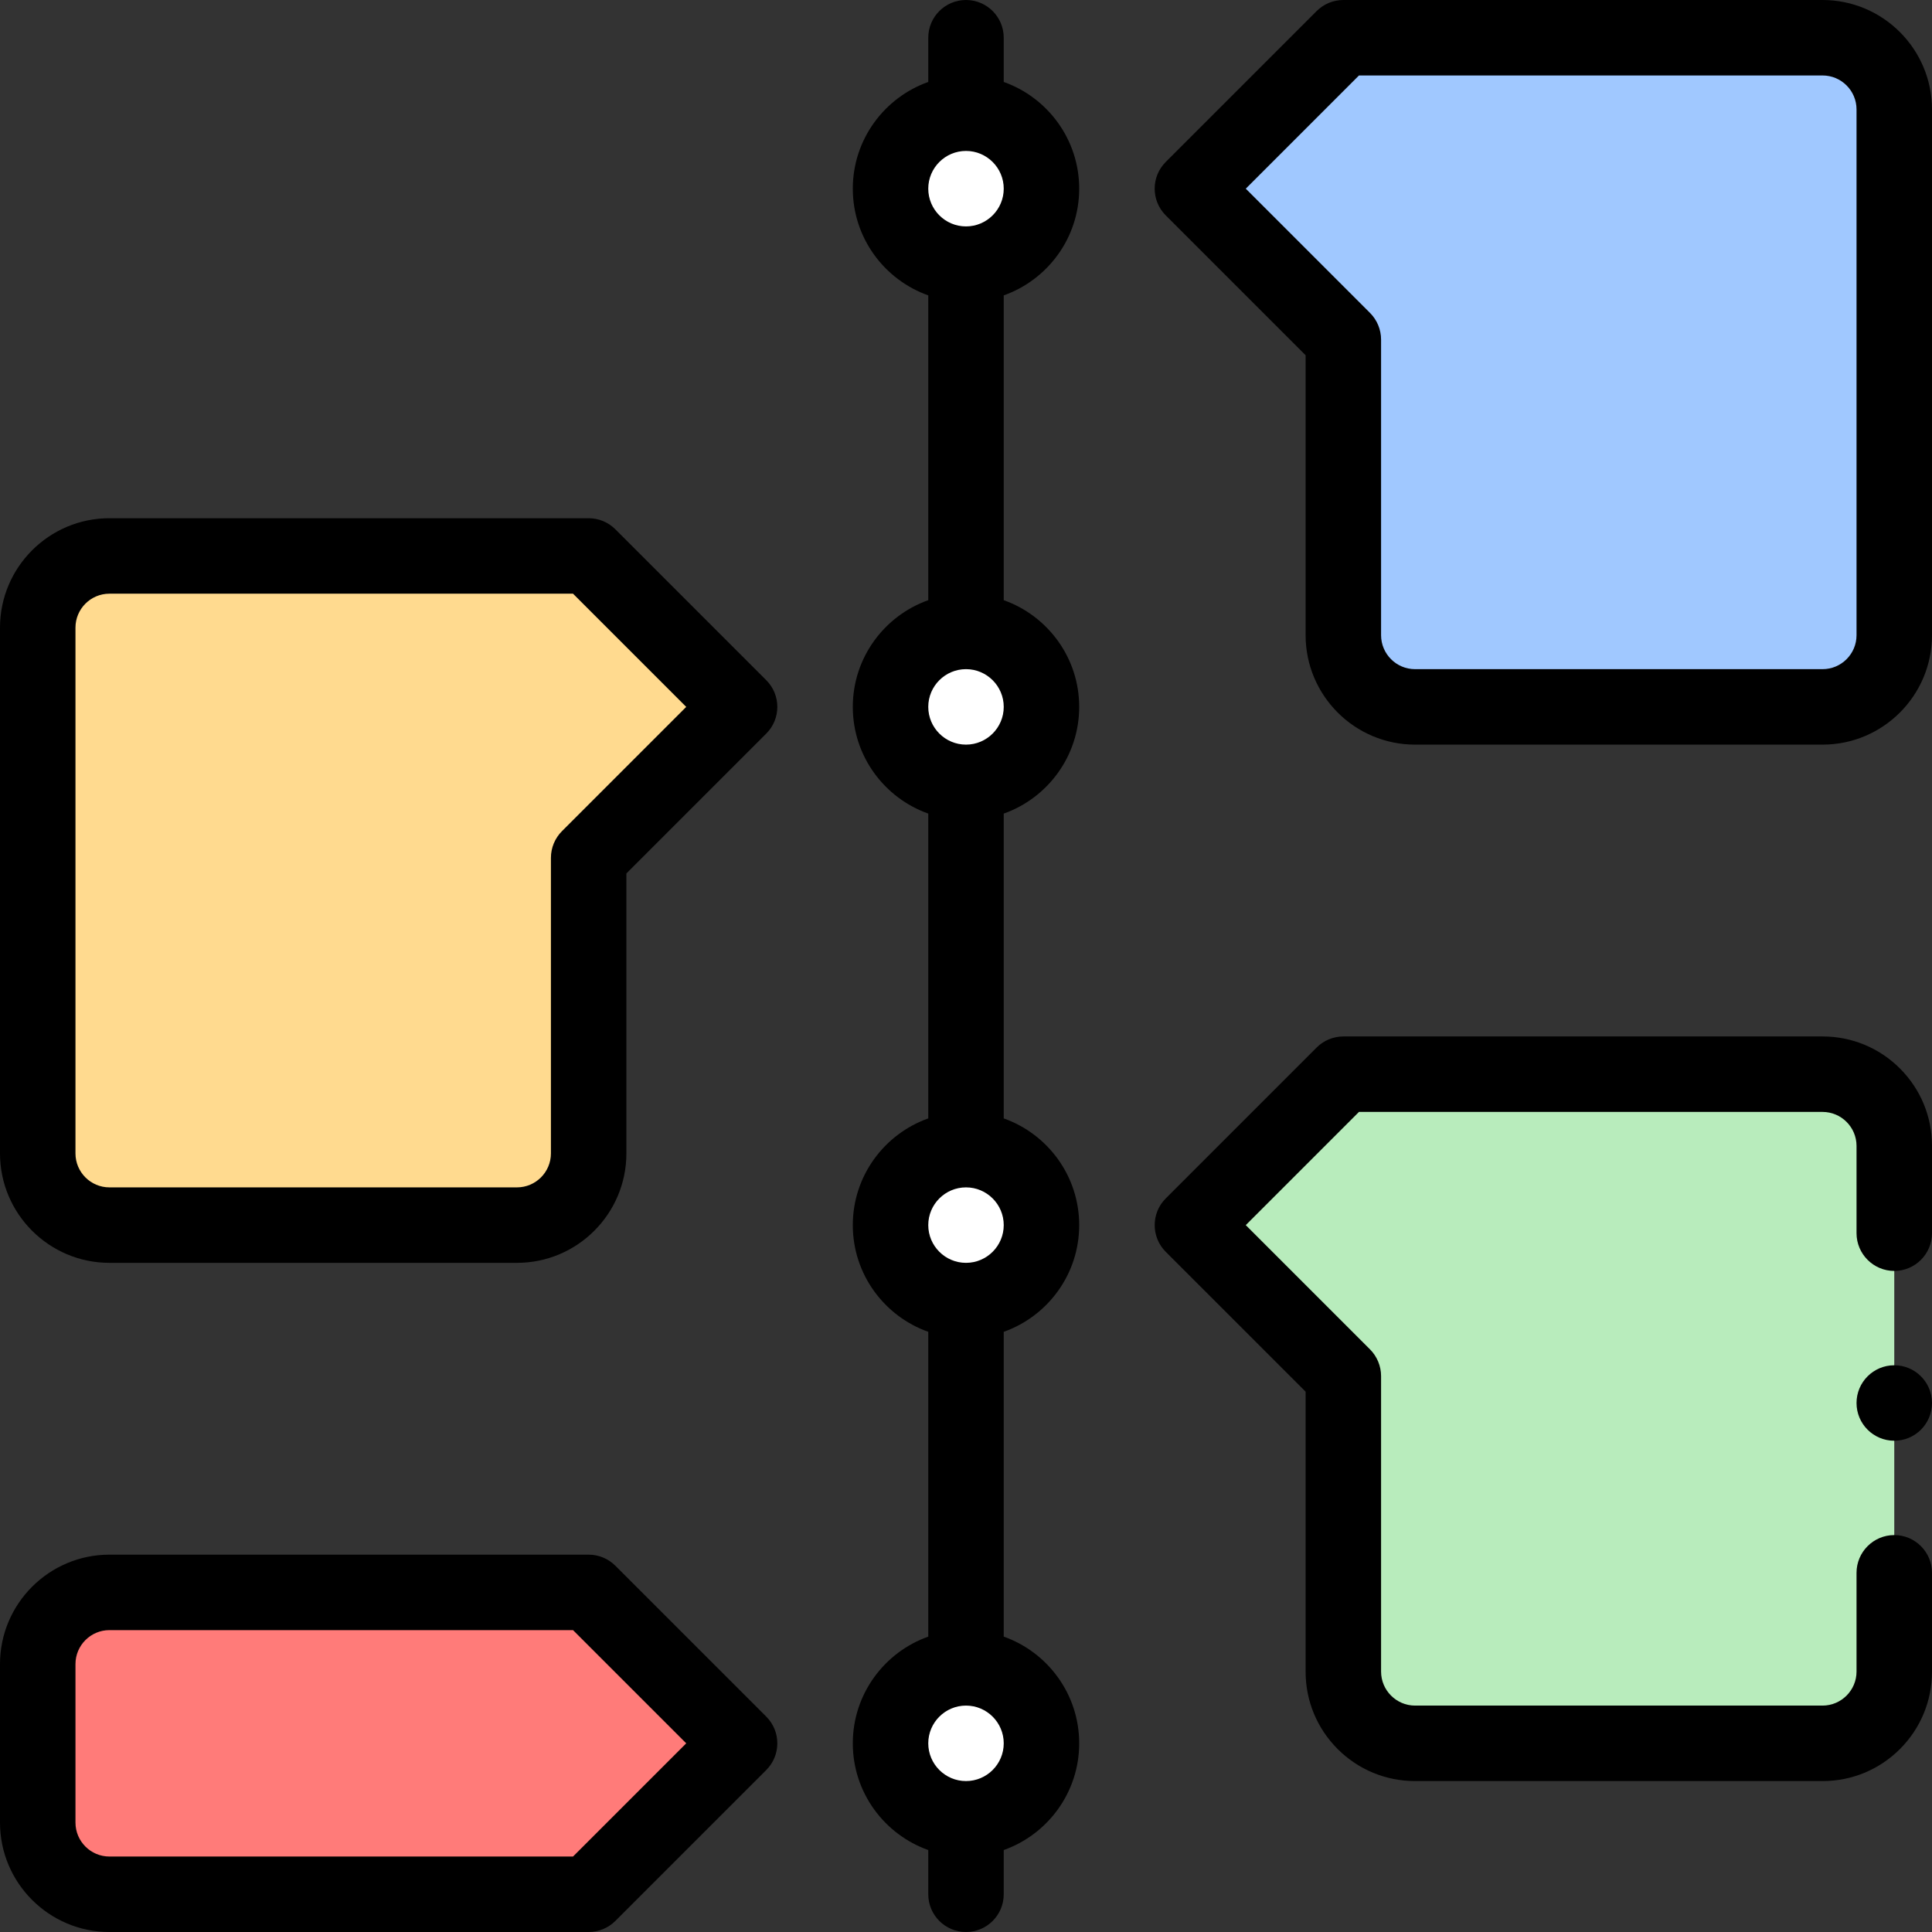 <svg id="Layer_1" enable-background="new 0 0 512 512" height="512" viewBox="0 0 512 512" width="512" xmlns="http://www.w3.org/2000/svg"><rect x="0" y="0" width="512" height="512" fill="#333333" stroke="none"/><g><g fill="#fff"><circle cx="256" cy="50" r="20"/><circle cx="256" cy="187.333" r="20"/><circle cx="256" cy="324.667" r="20"/><circle cx="256" cy="462" r="20"/></g><path d="m29 502h127l40-40-40-40h-127c-10.493 0-19 8.507-19 19v42c0 10.493 8.507 19 19 19z" fill="#ff7b79"/><path d="m156 147.333h-127c-10.493 0-19 8.507-19 19v61 78.333c0 10.493 8.507 19 19 19h108c10.493 0 19-8.507 19-19v-78.333l40-40z" fill="#ffda8f"/><path d="m356 10h127c10.493 0 19 8.507 19 19v61 78.333c0 10.493-8.507 19-19 19h-108c-10.493 0-19-8.507-19-19v-78.333l-40-40z" fill="#a0c8ff"/><path d="m356 284.667h127c10.493 0 19 8.507 19 19v61 78.333c0 10.493-8.507 19-19 19h-108c-10.493 0-19-8.507-19-19v-78.333l-40-40z" fill="#b8ecbc"/><g><path d="m286 50c0-13.036-8.361-24.152-20-28.28v-11.72c0-5.522-4.477-10-10-10s-10 4.478-10 10v11.72c-11.639 4.128-20 15.243-20 28.28s8.361 24.152 20 28.28v80.773c-11.639 4.128-20 15.243-20 28.28s8.361 24.152 20 28.28v80.774c-11.639 4.128-20 15.244-20 28.28s8.361 24.152 20 28.28v80.773c-11.639 4.128-20 15.244-20 28.28s8.361 24.152 20 28.28v11.72c0 5.522 4.477 10 10 10s10-4.478 10-10v-11.72c11.639-4.128 20-15.244 20-28.28s-8.361-24.152-20-28.28v-80.773c11.639-4.128 20-15.244 20-28.28s-8.361-24.152-20-28.28v-80.774c11.639-4.128 20-15.243 20-28.28s-8.361-24.152-20-28.28v-80.773c11.639-4.128 20-15.244 20-28.28zm-30-10c5.514 0 10 4.486 10 10s-4.486 10-10 10-10-4.486-10-10 4.486-10 10-10zm0 432c-5.514 0-10-4.486-10-10s4.486-10 10-10 10 4.486 10 10-4.486 10-10 10zm0-137.333c-5.514 0-10-4.486-10-10s4.486-10 10-10 10 4.486 10 10-4.486 10-10 10zm0-137.334c-5.514 0-10-4.486-10-10s4.486-10 10-10 10 4.486 10 10-4.486 10-10 10z"/><path d="m163.071 414.929c-1.875-1.875-4.419-2.929-7.071-2.929h-127c-15.991 0-29 13.01-29 29v42c0 15.99 13.009 29 29 29h127c2.652 0 5.196-1.054 7.071-2.929l40-40c3.905-3.905 3.905-10.237 0-14.143zm-11.213 77.071h-122.858c-4.962 0-9-4.037-9-9v-42c0-4.963 4.038-9 9-9h122.858l30 30z"/><path d="m163.071 140.262c-1.875-1.875-4.419-2.929-7.071-2.929h-127c-15.991 0-29 13.01-29 29v139.333c0 15.99 13.009 29 29 29h108c15.991 0 29-13.01 29-29v-74.19l37.071-37.071c3.905-3.905 3.905-10.237 0-14.143zm-14.142 80c-1.875 1.876-2.929 4.419-2.929 7.071v78.333c0 4.963-4.038 9-9 9h-108c-4.962 0-9-4.037-9-9v-139.333c0-4.963 4.038-9 9-9h122.858l30 30z"/><path d="m483 0h-127c-2.652 0-5.196 1.054-7.071 2.929l-40 40c-3.905 3.905-3.905 10.237 0 14.143l37.071 37.071v74.19c0 15.99 13.009 29 29 29h108c15.991 0 29-13.01 29-29v-139.333c0-15.99-13.009-29-29-29zm9 168.333c0 4.963-4.038 9-9 9h-108c-4.962 0-9-4.037-9-9v-78.333c0-2.652-1.054-5.195-2.929-7.071l-32.929-32.929 30-30h122.858c4.962 0 9 4.037 9 9z"/><circle cx="502" cy="371.81" r="10"/><path d="m483 274.67h-127c-2.63 0-5.21 1.06-7.07 2.93l-40 40c-3.9 3.891-3.9 10.24 0 14.141l37.07 37.069v74.19c0 7.75 3.02 15.029 8.49 20.51 5.48 5.47 12.76 8.49 20.51 8.49h108c7.75 0 15.03-3.021 20.51-8.49 5.47-5.48 8.49-12.76 8.49-20.51v-26.19c0-5.51-4.49-10-10-10s-10 4.49-10 10v26.19c-.01 4.95-4.04 8.99-9 9h-108c-4.96-.01-8.99-4.05-9-9v-78.33c0-2.641-1.07-5.21-2.93-7.07l-32.93-32.93 30-30h122.86c4.96.01 8.99 4.04 9 9v23.14c0 5.51 4.49 10 10 10s10-4.49 10-10v-23.14c0-7.75-3.02-15.03-8.49-20.51-5.48-5.471-12.76-8.49-20.51-8.49z"/></g></g></svg>